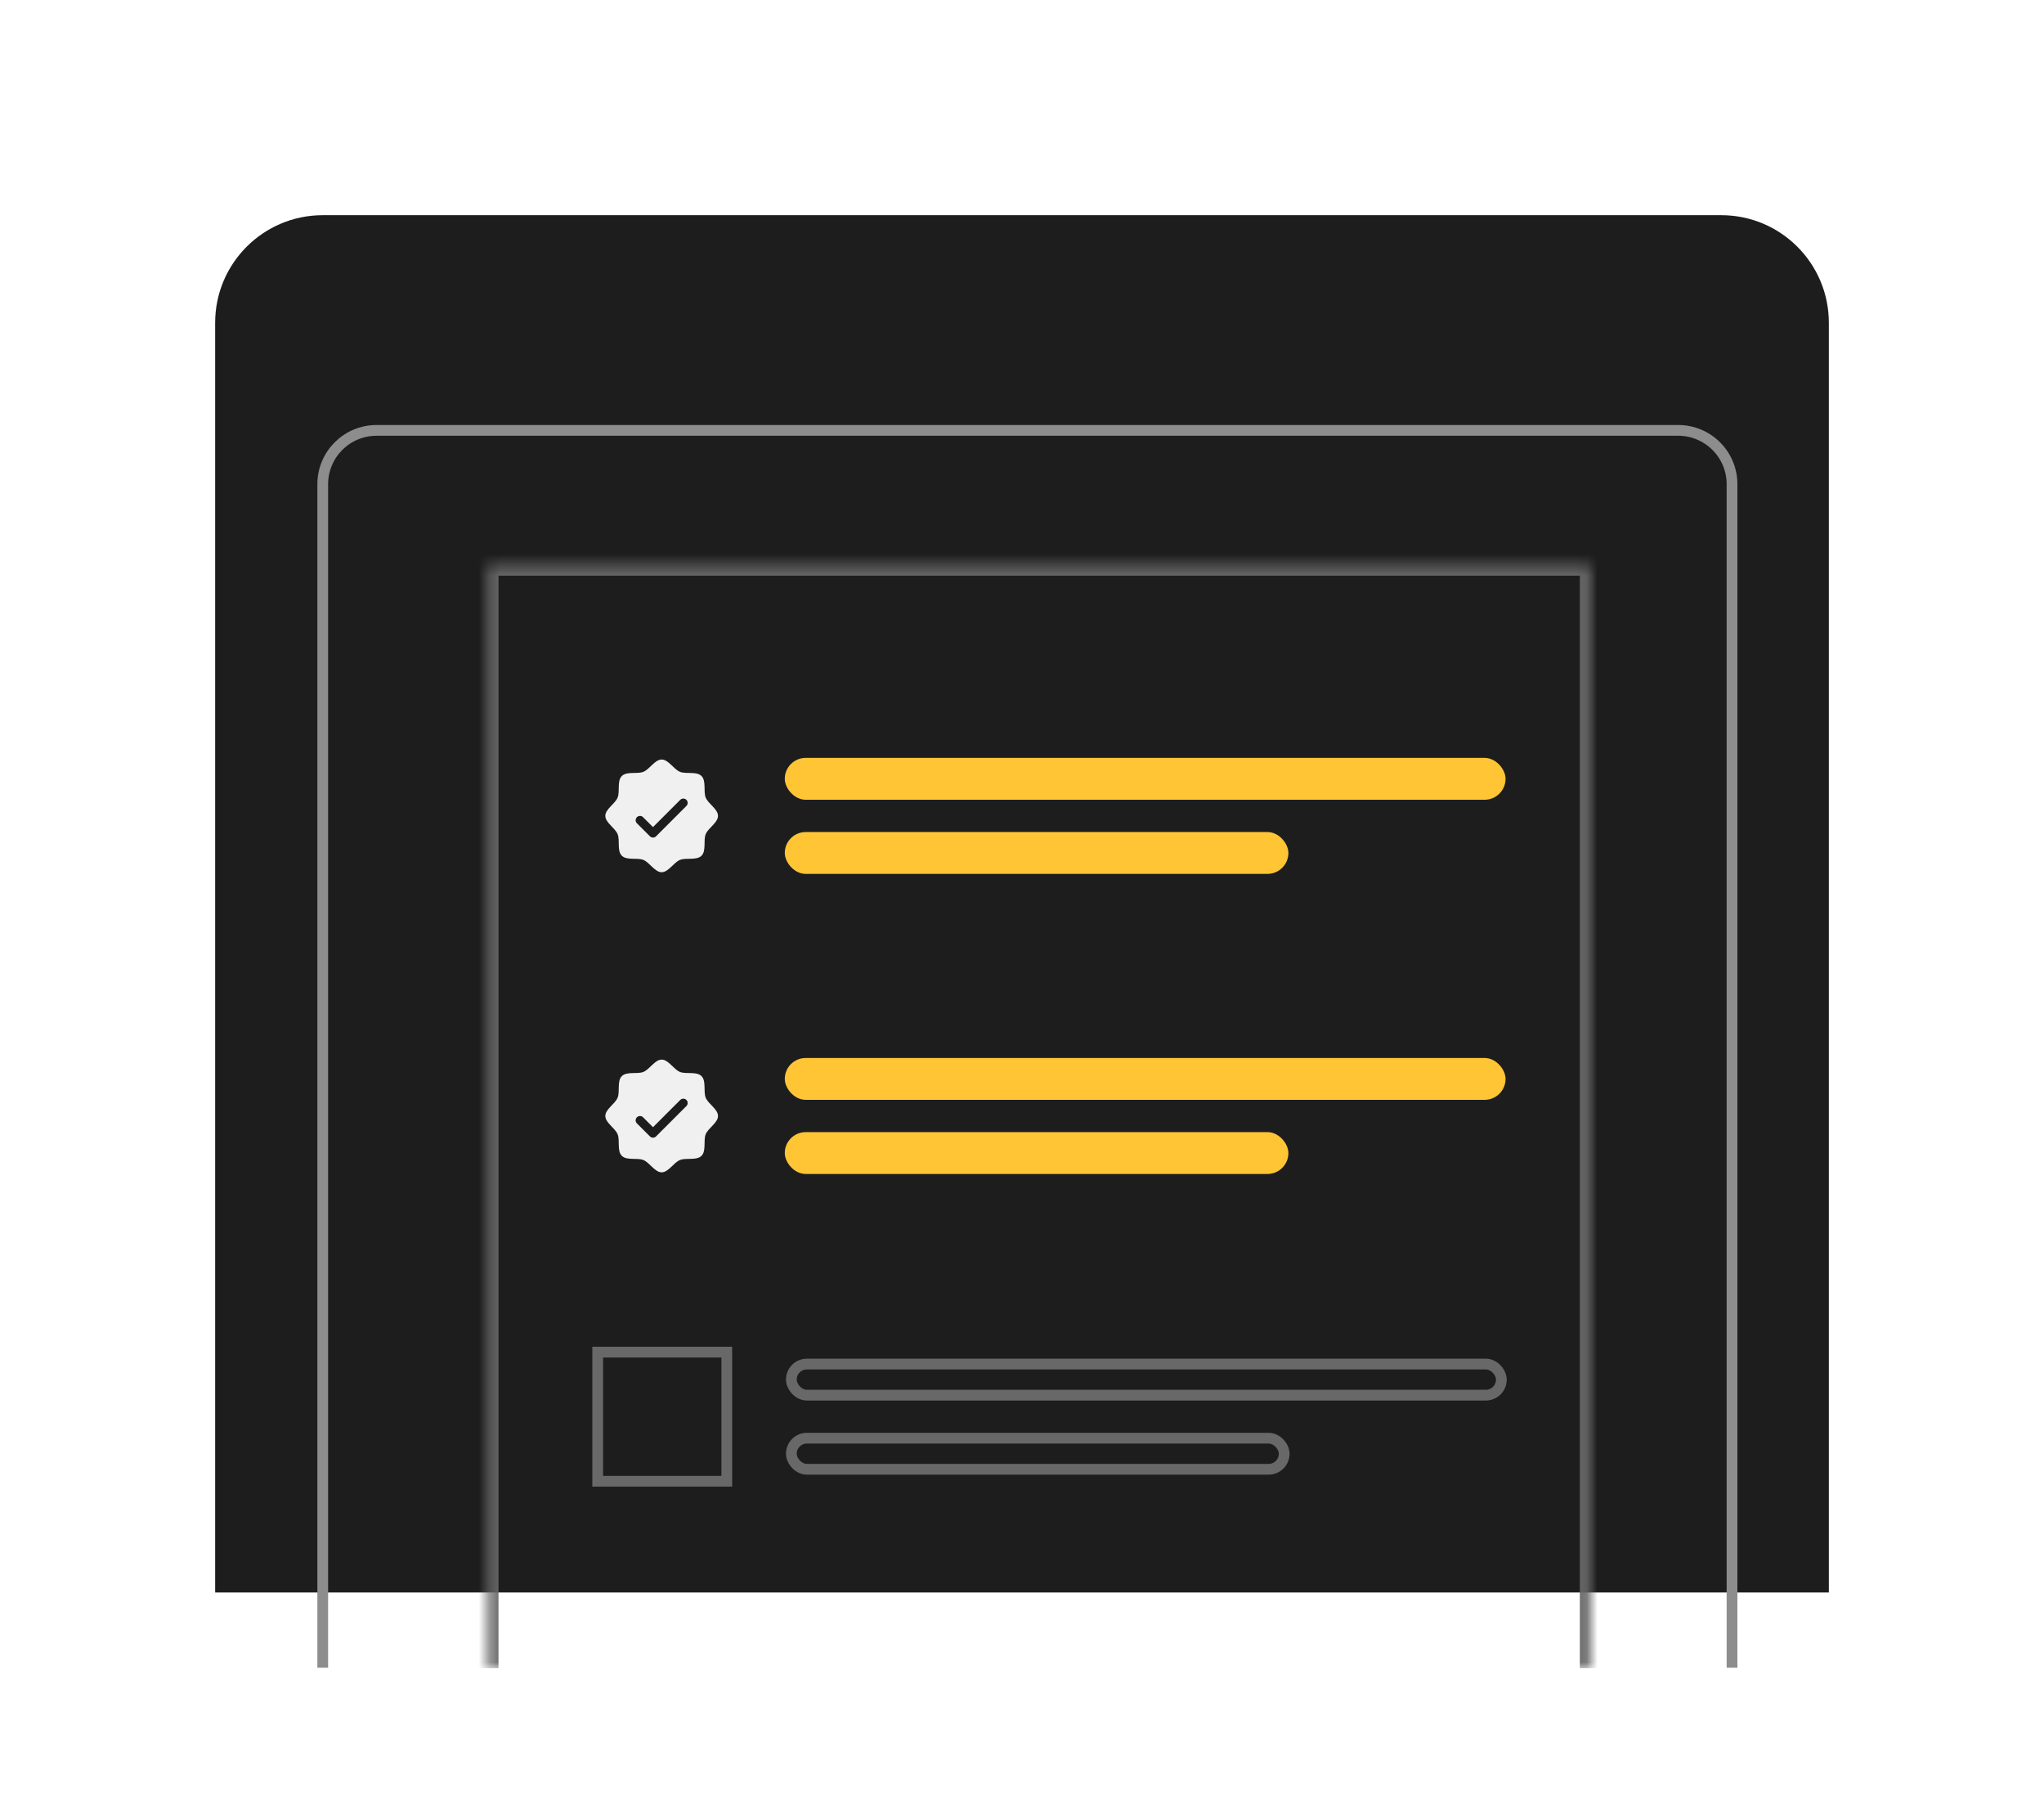 <svg width="190" height="168" viewBox="0 0 190 168" fill="none" xmlns="http://www.w3.org/2000/svg">
<g filter="url(#filter0_d_874_705)">
<path d="M20 40C20 34.477 24.477 30 30 30H160C165.523 30 170 34.477 170 40V158H20V40Z" fill="#1D1D1D"/>
</g>
<path d="M30 155V45C30 42.239 32.239 40 35 40H156C158.761 40 161 42.239 161 45V155" stroke="#8D8D8D"/>
<mask id="path-3-inside-1_874_705" fill="white">
<path d="M45.336 52.5H147.856V155.046H45.336V52.5Z"/>
</mask>
<path d="M45.336 52.5V51.5H44.336V52.5H45.336ZM147.856 52.5H148.856V51.5H147.856V52.5ZM45.336 52.5V53.5H147.856V52.5V51.5H45.336V52.5ZM147.856 52.5H146.856V155.046H147.856H148.856V52.5H147.856ZM45.336 155.046H46.336V52.5H45.336H44.336V155.046H45.336Z" fill="#686868" mask="url(#path-3-inside-1_874_705)"/>
<g clip-path="url(#clip0_874_705)">
<path d="M57.801 79.53C57.338 79.067 57.645 78.094 57.41 77.524C57.165 76.935 56.268 76.457 56.268 75.827C56.268 75.198 57.165 74.719 57.41 74.13C57.645 73.561 57.338 72.587 57.801 72.124C58.265 71.66 59.239 71.968 59.808 71.732C60.399 71.487 60.875 70.59 61.505 70.59C62.134 70.59 62.613 71.487 63.201 71.732C63.771 71.968 64.745 71.66 65.208 72.124C65.671 72.587 65.364 73.561 65.6 74.13C65.845 74.722 66.742 75.198 66.742 75.827C66.742 76.457 65.845 76.935 65.6 77.524C65.364 78.094 65.671 79.067 65.208 79.53C64.745 79.994 63.771 79.686 63.201 79.922C62.613 80.167 62.134 81.064 61.505 81.064C60.875 81.064 60.397 80.167 59.808 79.922C59.239 79.686 58.265 79.994 57.801 79.53Z" fill="#F0F0F0"/>
<path d="M59.49 76.233L60.699 77.441L63.519 74.621" stroke="#1D1D1D" stroke-width="0.806" stroke-linecap="round" stroke-linejoin="round"/>
</g>
<rect x="72.949" y="70.439" width="67" height="3.89" rx="1.945" fill="#FFC535"/>
<rect x="72.949" y="77.329" width="46.813" height="3.89" rx="1.945" fill="#FFC535"/>
<g clip-path="url(#clip1_874_705)">
<path d="M57.801 107.422C57.338 106.959 57.645 105.985 57.41 105.415C57.165 104.827 56.268 104.348 56.268 103.719C56.268 103.089 57.165 102.611 57.41 102.022C57.645 101.453 57.338 100.479 57.801 100.015C58.265 99.552 59.239 99.859 59.808 99.624C60.399 99.379 60.875 98.481 61.505 98.481C62.134 98.481 62.613 99.379 63.201 99.624C63.771 99.859 64.745 99.552 65.208 100.015C65.671 100.479 65.364 101.452 65.6 102.022C65.845 102.613 66.742 103.089 66.742 103.719C66.742 104.348 65.845 104.827 65.6 105.415C65.364 105.985 65.671 106.959 65.208 107.422C64.745 107.885 63.771 107.578 63.201 107.814C62.613 108.058 62.134 108.956 61.505 108.956C60.875 108.956 60.397 108.058 59.808 107.814C59.239 107.578 58.265 107.885 57.801 107.422Z" fill="#F0F0F0"/>
<path d="M59.49 104.124L60.699 105.333L63.519 102.513" stroke="#1D1D1D" stroke-width="0.806" stroke-linecap="round" stroke-linejoin="round"/>
</g>
<rect x="72.949" y="98.33" width="67" height="3.89" rx="1.945" fill="#FFC535"/>
<rect x="72.949" y="105.22" width="46.813" height="3.89" rx="1.945" fill="#FFC535"/>
<rect x="55.559" y="125.666" width="12" height="12" stroke="#686868"/>
<rect x="73.559" y="126.776" width="66" height="2.89" rx="1.445" stroke="#686868"/>
<rect x="73.559" y="133.666" width="45.813" height="2.89" rx="1.445" stroke="#686868"/>
<defs>
<filter id="filter0_d_874_705" x="0" y="0" width="190" height="168" filterUnits="userSpaceOnUse" color-interpolation-filters="sRGB">
<feFlood flood-opacity="0" result="BackgroundImageFix"/>
<feColorMatrix in="SourceAlpha" type="matrix" values="0 0 0 0 0 0 0 0 0 0 0 0 0 0 0 0 0 0 127 0" result="hardAlpha"/>
<feOffset dy="-10"/>
<feGaussianBlur stdDeviation="10"/>
<feComposite in2="hardAlpha" operator="out"/>
<feColorMatrix type="matrix" values="0 0 0 0 0.078 0 0 0 0 0.078 0 0 0 0 0.078 0 0 0 0.07 0"/>
<feBlend mode="normal" in2="BackgroundImageFix" result="effect1_dropShadow_874_705"/>
<feBlend mode="normal" in="SourceGraphic" in2="effect1_dropShadow_874_705" result="shape"/>
</filter>
<clipPath id="clip0_874_705">
<rect width="12.892" height="12.892" fill="white" transform="translate(55.059 69.383)"/>
</clipPath>
<clipPath id="clip1_874_705">
<rect width="12.892" height="12.892" fill="white" transform="translate(55.059 97.274)"/>
</clipPath>
</defs>
</svg>
